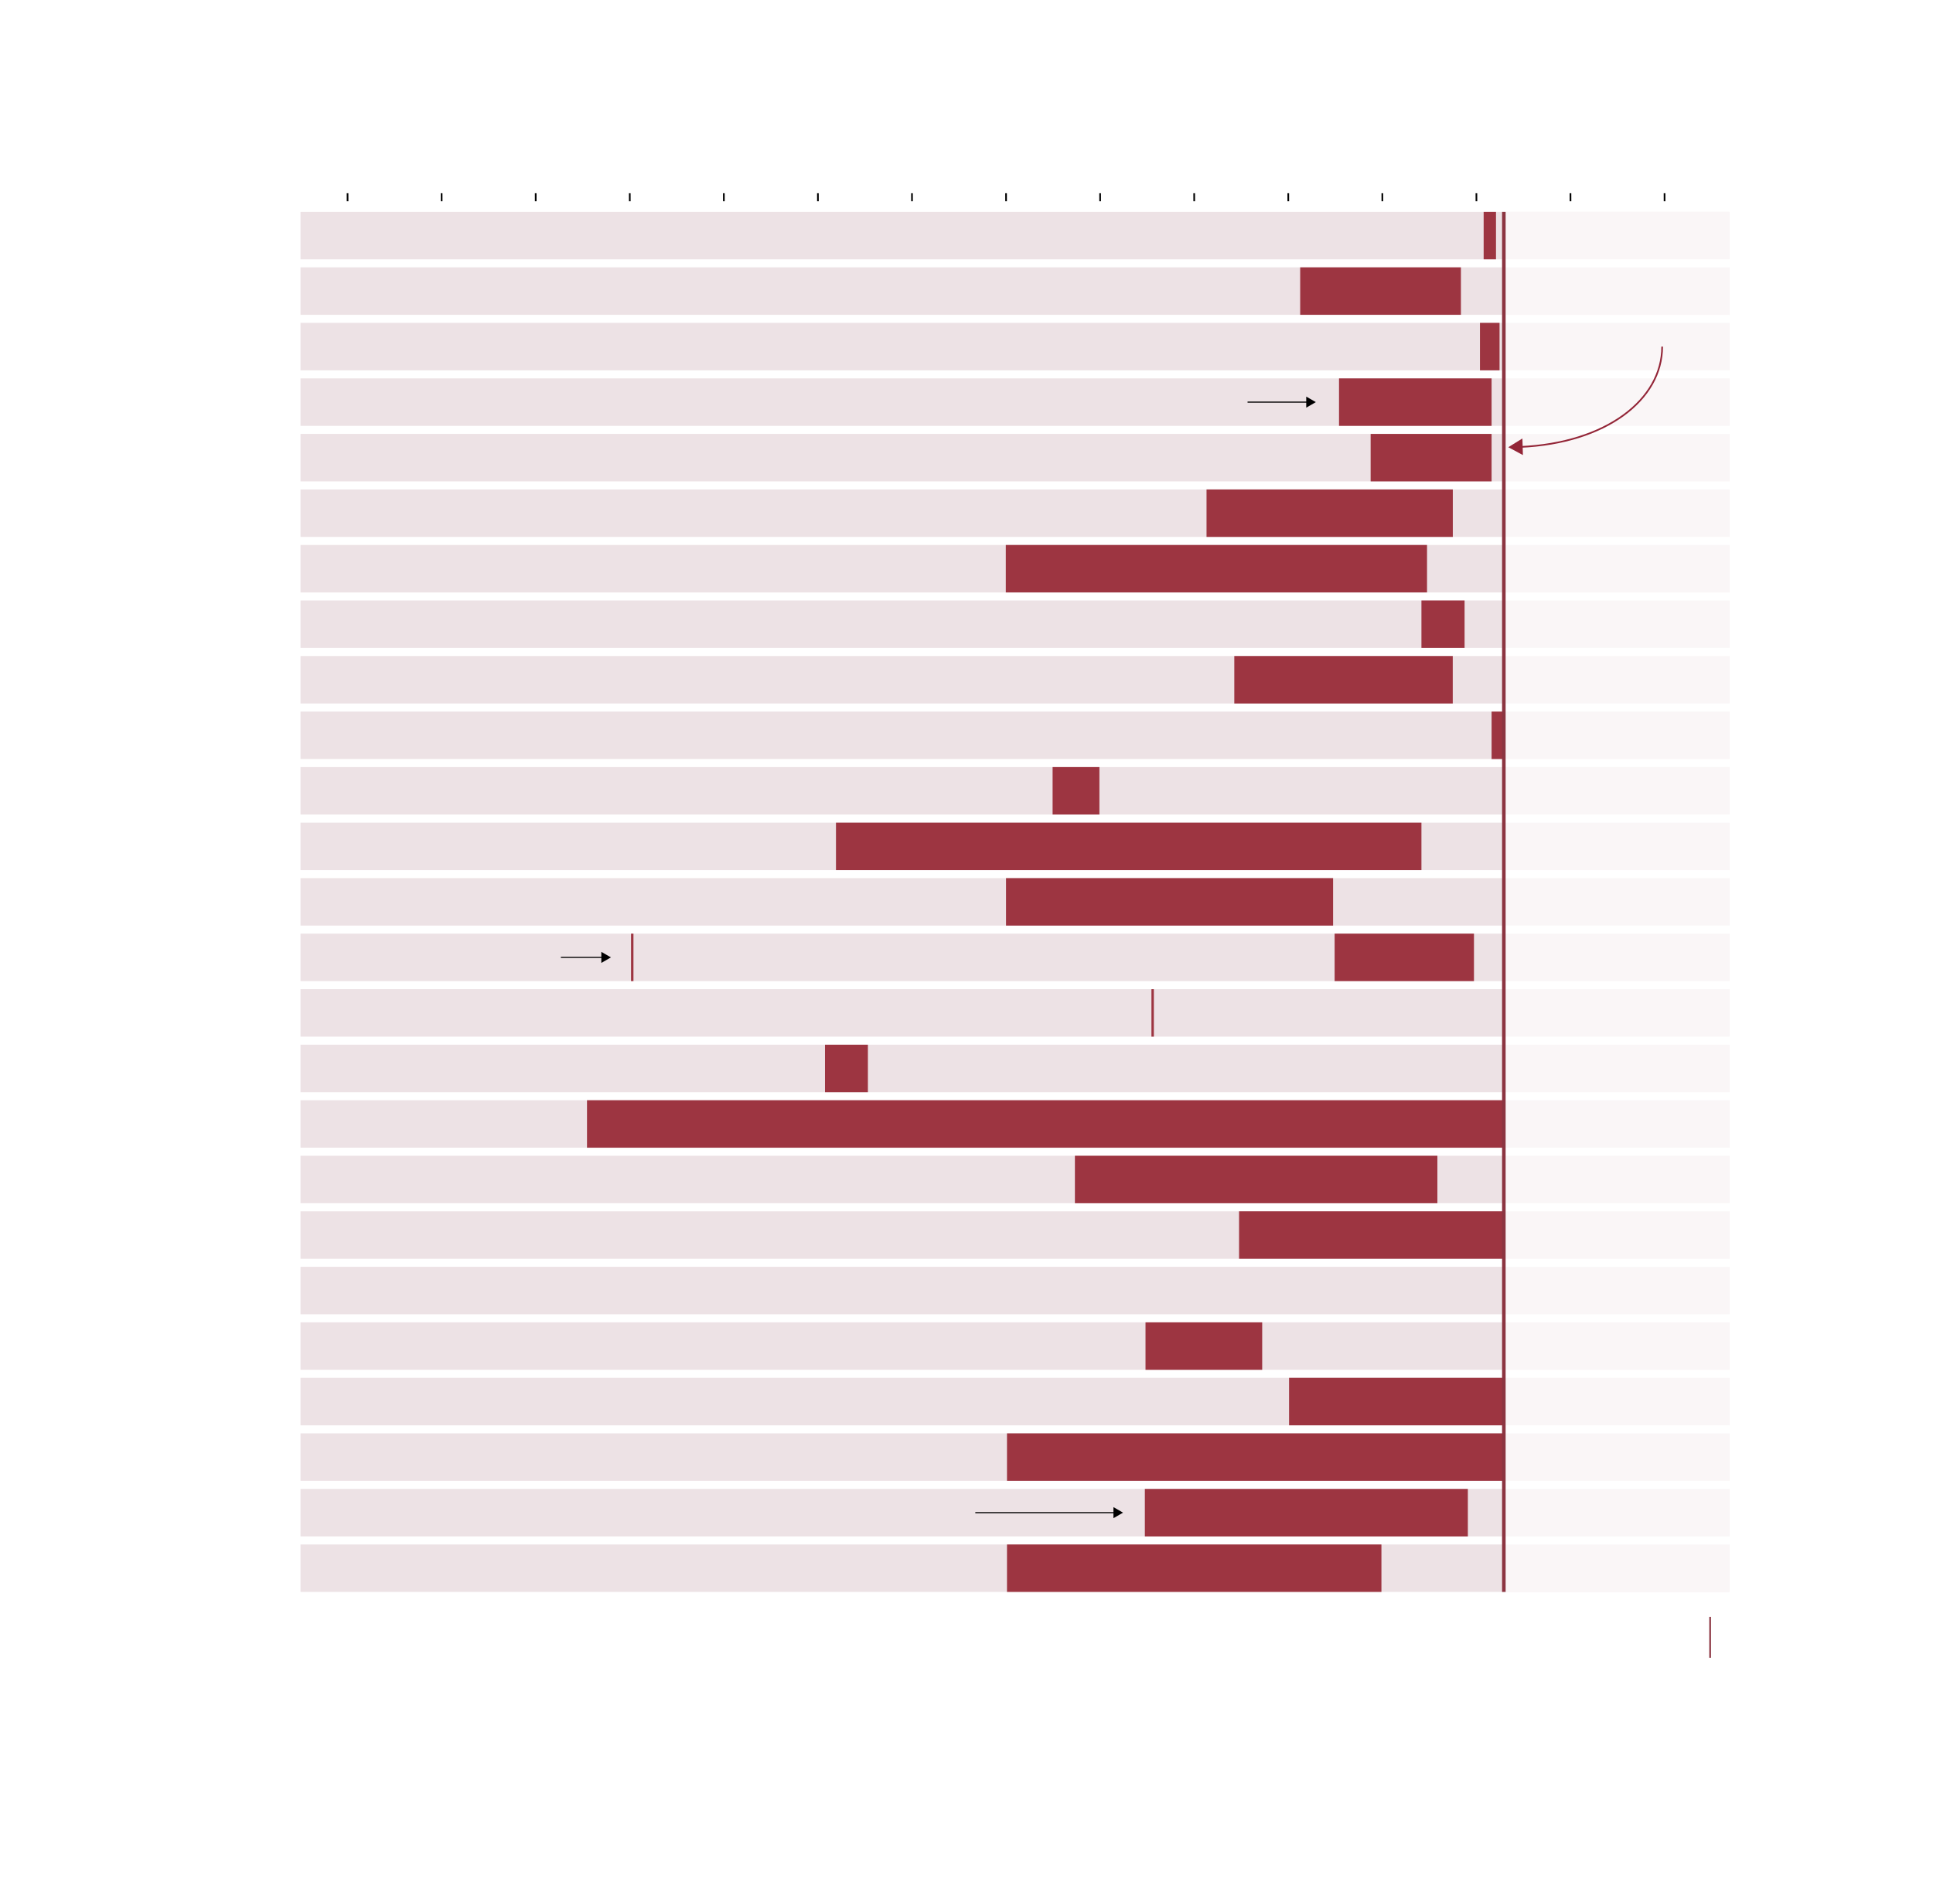 <?xml version="1.0" encoding="utf-8"?>
<!-- Generator: Adobe Illustrator 22.1.0, SVG Export Plug-In . SVG Version: 6.00 Build 0)  -->
<svg version="1.2" baseProfile="tiny" id="g-hadden-large-img" xmlns="http://www.w3.org/2000/svg" xmlns:xlink="http://www.w3.org/1999/xlink"
	 x="0px" y="0px" viewBox="0 0 870.772 857.706" xml:space="preserve">
<g>
	<rect fill="#FFFFFF" width="870.772" height="857.706"/>
	<rect x="135.372" y="545.546" fill="#EDE2E5" width="643.634" height="21.378"/>
	<rect x="135.372" y="120.406" fill="#EDE2E5" width="643.634" height="21.378"/>
	<rect x="135.372" y="145.415" fill="#EDE2E5" width="643.634" height="21.378"/>
	<polygon fill="#EDE2E5" points="135.371,170.423 679.764,170.423 779.005,170.423 779.005,191.801 135.371,191.801 	"/>
	<rect x="135.372" y="195.431" fill="#EDE2E5" width="643.634" height="21.378"/>
	<rect x="135.372" y="220.439" fill="#EDE2E5" width="643.634" height="21.378"/>
	<rect x="135.372" y="245.447" fill="#EDE2E5" width="643.634" height="21.378"/>
	<rect x="135.372" y="270.456" fill="#EDE2E5" width="643.634" height="21.378"/>
	<rect x="135.372" y="295.464" fill="#EDE2E5" width="643.634" height="21.378"/>
	<rect x="135.372" y="320.473" fill="#EDE2E5" width="643.634" height="21.378"/>
	<rect x="135.372" y="345.481" fill="#EDE2E5" width="643.634" height="21.378"/>
	<rect x="135.372" y="370.489" fill="#EDE2E5" width="643.634" height="21.378"/>
	<rect x="135.372" y="395.497" fill="#EDE2E5" width="643.634" height="21.378"/>
	<rect x="135.372" y="420.506" fill="#EDE2E5" width="643.634" height="21.378"/>
	<rect x="135.372" y="445.514" fill="#EDE2E5" width="643.634" height="21.378"/>
	<rect x="135.372" y="470.522" fill="#EDE2E5" width="643.634" height="21.378"/>
	<rect x="135.372" y="495.53" fill="#EDE2E5" width="643.634" height="21.378"/>
	<rect x="135.372" y="520.538" fill="#EDE2E5" width="643.634" height="21.378"/>
	<rect x="585.701" y="120.406" fill="#9D3541" width="72.409" height="21.378"/>
	<rect x="666.689" y="145.415" fill="#9D3541" width="8.824" height="21.378"/>
	<rect x="603.198" y="170.423" fill="#9D3541" width="68.728" height="21.378"/>
	<rect x="617.439" y="195.431" fill="#9D3541" width="54.488" height="21.378"/>
	<rect x="543.516" y="220.439" fill="#9D3541" width="110.943" height="21.378"/>
	<rect x="453.09" y="245.447" fill="#9D3541" width="189.754" height="21.378"/>
	<rect x="640.324" y="270.456" fill="#9D3541" width="19.435" height="21.378"/>
	<rect x="556.025" y="295.464" fill="#9D3541" width="98.41" height="21.378"/>
	<rect x="671.927" y="320.473" fill="#9D3541" width="5.418" height="21.378"/>
	<rect x="474.174" y="345.481" fill="#9D3541" width="21.084" height="21.378"/>
	<rect x="376.589" y="370.489" fill="#9D3541" width="263.735" height="21.378"/>
	<rect x="453.191" y="395.497" fill="#9D3541" width="147.338" height="21.378"/>
	<rect x="601.214" y="420.506" fill="#9D3541" width="62.774" height="21.378"/>
	<rect x="371.642" y="470.522" fill="#9D3541" width="19.329" height="21.378"/>
	<rect x="264.433" y="495.53" fill="#9D3541" width="412.929" height="21.378"/>
	<rect x="484.222" y="520.538" fill="#9D3541" width="163.287" height="21.378"/>
	<rect x="135.372" y="570.555" fill="#EDE2E5" width="643.634" height="21.378"/>
	<rect x="135.372" y="595.563" fill="#EDE2E5" width="643.634" height="21.378"/>
	<rect x="135.372" y="620.571" fill="#EDE2E5" width="643.634" height="21.378"/>
	<rect x="135.372" y="645.58" fill="#EDE2E5" width="643.634" height="21.378"/>
	<rect x="135.372" y="670.588" fill="#EDE2E5" width="643.634" height="21.378"/>
	<rect x="135.372" y="695.597" fill="#EDE2E5" width="643.634" height="21.378"/>
	<rect x="558.168" y="545.547" fill="#9D3541" width="119.194" height="21.378"/>
	<rect x="516.025" y="595.563" fill="#9D3541" width="52.565" height="21.378"/>
	<rect x="580.695" y="620.571" fill="#9D3541" width="96.85" height="21.378"/>
	<rect x="515.732" y="670.588" fill="#9D3541" width="145.503" height="21.378"/>
	<rect x="453.628" y="695.597" fill="#9D3541" width="168.67" height="21.378"/>
	<rect x="453.628" y="645.58" fill="#9D3541" width="223.917" height="21.378"/>
	<rect x="135.372" y="95.398" fill="#EDE2E5" width="643.634" height="21.378"/>
	<rect x="668.352" y="95.398" fill="#9D3541" width="5.558" height="21.378"/>
	
		<rect style="opacity:0.7;" x="417.44" y="355.409" transform="matrix(5.835225e-11 1 -1 5.835225e-11 1134.415 -322.042)" fill="#FFFFFF" width="621.577" height="101.555"/>
	<line fill="none" stroke="#8C3541" stroke-width="1.6" stroke-miterlimit="10" x1="677.45" y1="95.398" x2="677.45" y2="716.975"/>
	
		<line fill="none" stroke="#000000" stroke-width="0.75" stroke-miterlimit="10" x1="156.564" y1="87.022" x2="156.579" y2="90.636"/>
	
		<line fill="none" stroke="#000000" stroke-width="0.75" stroke-miterlimit="10" x1="198.94" y1="87.022" x2="198.955" y2="90.636"/>
	
		<line fill="none" stroke="#000000" stroke-width="0.75" stroke-miterlimit="10" x1="241.317" y1="87.022" x2="241.332" y2="90.636"/>
	
		<line fill="none" stroke="#000000" stroke-width="0.75" stroke-miterlimit="10" x1="283.693" y1="87.022" x2="283.709" y2="90.636"/>
	
		<line fill="none" stroke="#000000" stroke-width="0.75" stroke-miterlimit="10" x1="326.07" y1="87.022" x2="326.085" y2="90.636"/>
	
		<line fill="none" stroke="#000000" stroke-width="0.75" stroke-miterlimit="10" x1="368.447" y1="87.022" x2="368.462" y2="90.636"/>
	
		<line fill="none" stroke="#000000" stroke-width="0.75" stroke-miterlimit="10" x1="410.823" y1="87.022" x2="410.838" y2="90.636"/>
	<line fill="none" stroke="#000000" stroke-width="0.75" stroke-miterlimit="10" x1="453.2" y1="87.022" x2="453.215" y2="90.636"/>
	
		<line fill="none" stroke="#000000" stroke-width="0.75" stroke-miterlimit="10" x1="495.576" y1="87.022" x2="495.591" y2="90.636"/>
	
		<line fill="none" stroke="#000000" stroke-width="0.75" stroke-miterlimit="10" x1="537.953" y1="87.022" x2="537.968" y2="90.636"/>
	
		<line fill="none" stroke="#000000" stroke-width="0.75" stroke-miterlimit="10" x1="580.33" y1="87.022" x2="580.345" y2="90.636"/>
	
		<line fill="none" stroke="#000000" stroke-width="0.75" stroke-miterlimit="10" x1="622.706" y1="87.022" x2="622.721" y2="90.636"/>
	
		<line fill="none" stroke="#000000" stroke-width="0.75" stroke-miterlimit="10" x1="665.083" y1="87.022" x2="665.098" y2="90.636"/>
	
		<line fill="none" stroke="#000000" stroke-width="0.75" stroke-miterlimit="10" x1="707.459" y1="87.022" x2="707.474" y2="90.636"/>
	
		<line fill="none" stroke="#000000" stroke-width="0.75" stroke-miterlimit="10" x1="749.836" y1="87.022" x2="749.851" y2="90.636"/>
	<rect x="518.696" y="445.514" fill="#9D3541" width="1.088" height="21.378"/>
	<rect x="284.267" y="420.505" fill="#9D3541" width="1.088" height="21.378"/>
	<g>
		<path fill="none" stroke="#000000" stroke-width="0.5" stroke-miterlimit="10" d="M252.661,431.195c0,0,9.634,0,18.953,0"/>
		<g>
			<polygon points="270.882,433.688 275.2,431.195 270.882,428.702 			"/>
		</g>
	</g>
	<g>
		<path fill="none" stroke="#000000" stroke-width="0.5" stroke-miterlimit="10" d="M439.357,681.277c0,0,47.053,0,62.952,0"/>
		<g>
			<polygon points="501.578,683.77 505.895,681.277 501.578,678.784 			"/>
		</g>
	</g>
	<g>
		
			<line fill="none" stroke="#000000" stroke-width="0.5" stroke-miterlimit="10" x1="561.996" y1="181.112" x2="589.158" y2="181.112"/>
		<g>
			<polygon points="588.428,183.605 592.746,181.112 588.428,178.619 			"/>
		</g>
	</g>
	
		<line fill="none" stroke="#8C3541" stroke-width="0.75" stroke-miterlimit="10" x1="770.372" y1="728.28" x2="770.372" y2="746.707"/>
	<g>
		<path fill="none" stroke="#932537" stroke-width="0.75" stroke-miterlimit="10" d="M748.768,156.104
			c0,23.95-25.318,43.529-63.937,45.196"/>
		<g>
			<polygon fill="#932537" points="685.81,197.479 679.45,201.415 686.038,204.955 			"/>
		</g>
	</g>
</g>
<style type="text/css">
#g-hadden-large-img rect, #g-hadden-large-img circle, #g-hadden-large-img path, #g-hadden-large-img line, #g-hadden-large-img polyline { vector-effect: non-scaling-stroke; }
</style>
</svg>


